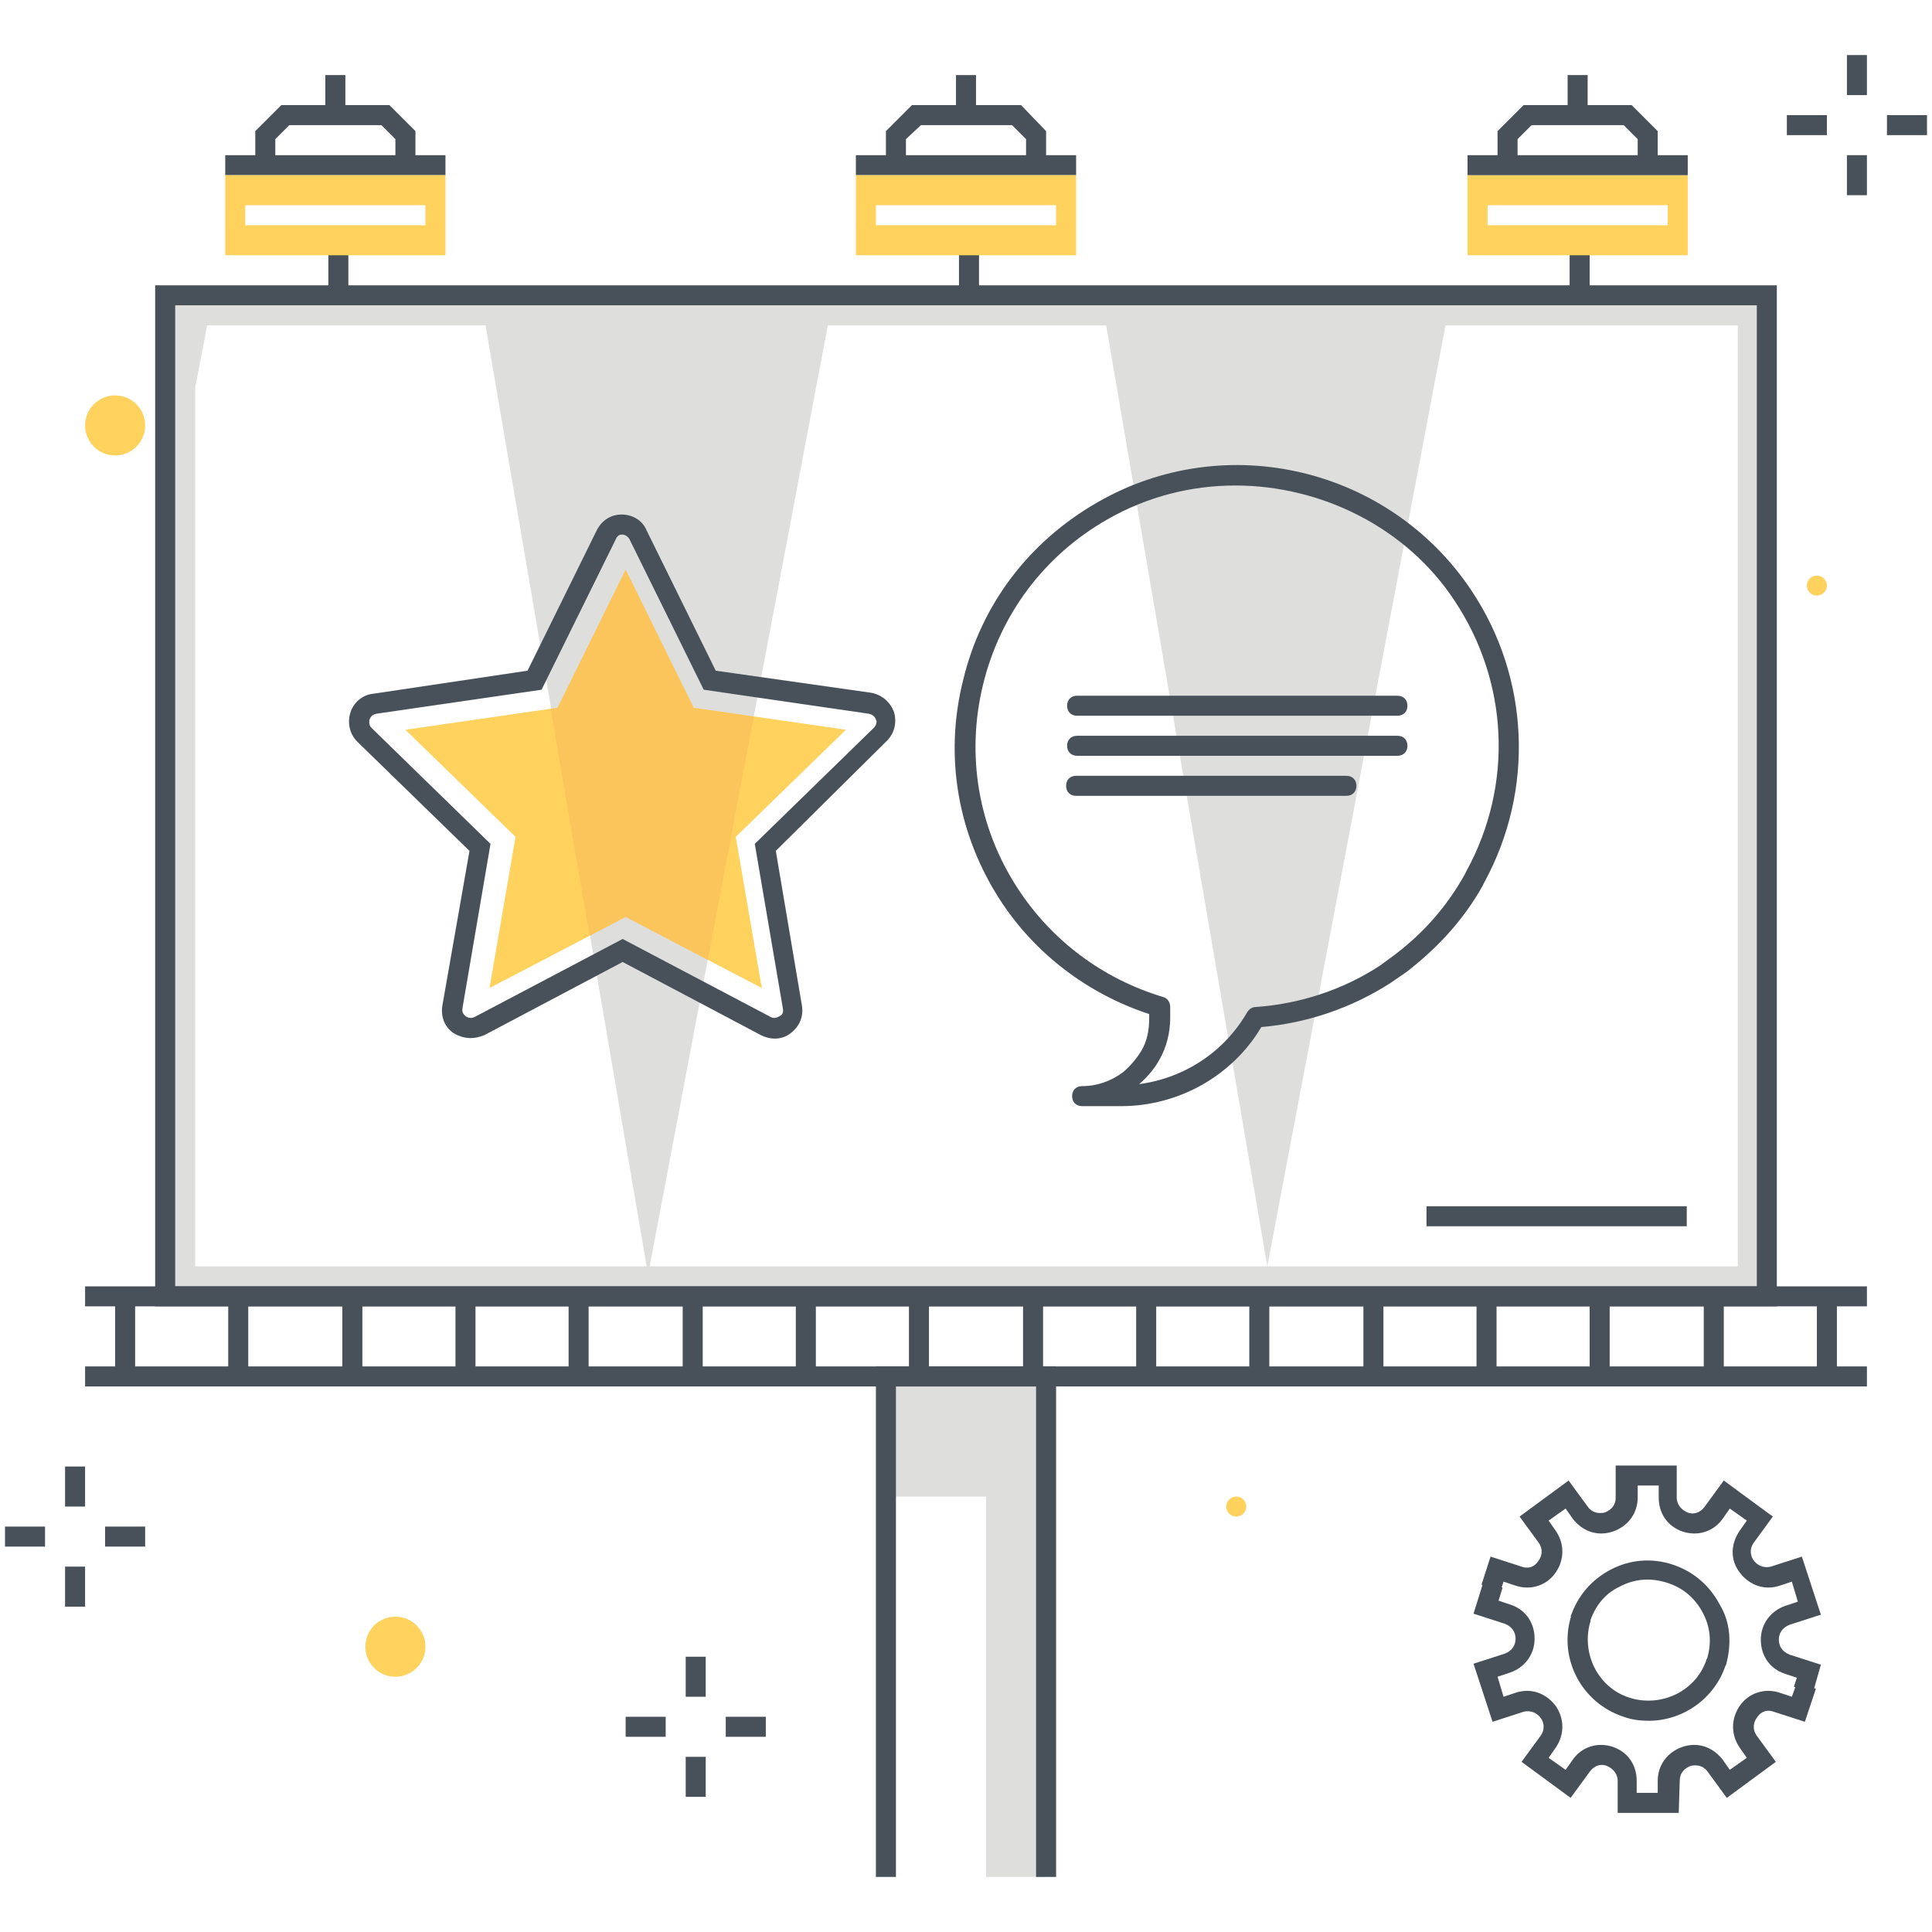 <?xml version="1.0" encoding="utf-8"?><svg id="fnLayer_1" xmlns="http://www.w3.org/2000/svg" xmlns:xlink="http://www.w3.org/1999/xlink" viewBox="0 0 193 193" width="193" height="193"><style>.fnst0{clip-path:url(#fnSVGID_2_)}.fnst1{fill:#dededd}.fnst2{fill:#48515a}.fnst3{fill:#ffd15d}.fnst4{opacity:.3}.fnst5{fill:#f4a75b}.fnst6{fill:#475059}</style><defs><path id="fnSVGID_1_" d="M0 0h193v193H0z"/></defs><clipPath id="fnSVGID_2_"><use xlink:href="#fnSVGID_1_" overflow="visible"/></clipPath><g class="fnst0"><path class="fnst1" d="M88.5 137.5h16v12h-16z"/><path class="fnst1" d="M98.5 137.5h6v50h-6zM16.5 29.5v100h160v-100h-160zm3 97V38.7l1.2-6.2h27.8l16.1 94H19.5zm154 0H64.9l17.8-94h27.8l16.1 94 17.8-94h29.2v94z"/><path class="fnst2" d="M177.5 130.5h-162v-102h162v102zm-160-2h158v-98h-158v98zM22.5 15.5h22v2h-22zM41.5 15.5h-2v-1.6l-1.4-1.4h-9.2l-1.4 1.4v1.6h-2v-2.4l2.6-2.6h10.8l2.6 2.6z"/><path class="fnst2" d="M32.5 7.5h2v4h-2zM32.8 25.2h2v4.2h-2zM95.8 25.2h2v4.2h-2zM85.5 15.5h22v2h-22zM104.5 15.5h-2v-1.6l-1.4-1.4H92l-1.5 1.4v1.6h-2v-2.4l2.6-2.6H102l2.5 2.6z"/><path class="fnst2" d="M95.5 7.5h2v4h-2zM156.8 25.2h2v4.2h-2z"/><path class="fnst3" d="M22.5 25.5h22v-8h-22v8zm2-5h18v2h-18v-2zM85.5 25.5h22v-8h-22v8zm2-5h18v2h-18v-2zM146.6 17.5v8h22v-8h-22zm20 5h-18v-2h18v2z"/><path class="fnst2" d="M146.6 15.5h22v2h-22zM165.6 15.5h-2v-1.6l-1.4-1.4H153l-1.4 1.4v1.6h-2v-2.4l2.6-2.6H163l2.6 2.6z"/><path class="fnst2" d="M156.6 7.5h2v4h-2zM8.5 136.5h178v2H8.5zM8.5 128.5h178v2H8.5z"/><path class="fnst2" d="M11.5 129.5h2v8h-2zM181.5 129.5h2v8h-2zM170.2 129.5h2v8h-2zM158.8 129.5h2v8h-2zM147.5 129.5h2v8h-2zM136.2 129.5h2v8h-2zM113.5 129.5h2v8h-2zM124.8 129.5h2v8h-2zM102.2 129.5h2v8h-2zM90.8 129.5h2v8h-2zM79.5 129.5h2v8h-2zM68.2 129.5h2v8h-2zM56.8 129.5h2v8h-2zM45.5 129.5h2v8h-2zM34.2 129.5h2v8h-2zM22.8 129.5h2v8h-2z"/><path class="fnst2" d="M105.5 187.5h-2v-49h-14v49h-2v-51h18zM47 103.7c-.6 0-1.2-.2-1.7-.5-.9-.6-1.3-1.7-1.1-2.8L46.9 85 35.7 74.1c-.8-.8-1-1.9-.7-2.9.3-1 1.2-1.8 2.3-1.9L52.7 67l6.9-14c.5-1 1.4-1.6 2.5-1.6s2.1.6 2.5 1.6l6.9 14L87 69.2c1.1.2 1.9.9 2.3 1.9.3 1 .1 2.1-.7 2.9L77.5 85l2.6 15.4c.2 1.1-.2 2.1-1.1 2.8s-2 .7-3 .2l-13.8-7.3-13.8 7.3c-.5.2-.9.3-1.4.3zm15.2-50.3c-.2 0-.5 0-.7.5l-7.4 15-16.5 2.4c-.5.1-.6.4-.7.6 0 .1-.1.5.2.8L49 84.3l-2.8 16.4c-.1.5.2.7.3.8.1.1.5.3.9.1l14.8-7.8 14.8 7.8c.4.2.7 0 .9-.1s.4-.3.3-.8l-2.8-16.4 11.9-11.6c.3-.3.3-.7.2-.8 0-.1-.2-.5-.7-.6l-16.5-2.4-7.4-15c-.2-.4-.6-.5-.7-.5zM53.4 68z"/><g><path class="fnst3" d="M62.5 91.6l13.6 7.1-2.6-15.1 11-10.7-15.2-2.2-6.8-13.8-6.8 13.8-15.2 2.2 11 10.7-2.6 15.1 13.6-7.1zm-8.8-23.7z"/></g><g><path class="fnst2" d="M142.5 120.5h26v2h-26z"/></g><g><path class="fnst2" d="M112 110.5h-3.9c-.6 0-1-.4-1-1s.4-1 1-1c1.5 0 2.9-.5 4.1-1.4.7-.6 1.3-1.3 1.8-2.1.6-1 .8-2.1.8-3.3v-.4c-6.1-2-11.4-6-14.9-11.4-4.2-6.5-5.6-14.3-3.7-21.9 1.8-7.6 6.6-13.9 13.4-17.8 12.8-7.4 29.2-3.5 37.4 8.8 5.8 8.7 6.3 19.9 1.3 29.1l-.2.4c-1.9 3.4-4.5 6.2-7.6 8.6l-1.6 1.1c-3.9 2.5-8.3 4-12.9 4.4-2.9 4.9-8.3 7.9-14 7.9zm11.4-62c-4.4 0-8.8 1.1-12.8 3.4-6.3 3.6-10.7 9.5-12.4 16.5-1.7 7-.5 14.3 3.5 20.4 3.4 5.2 8.5 9 14.5 10.8.4.1.7.5.7 1v1.1c0 1.5-.4 3-1.1 4.2-.5.9-1.2 1.7-2 2.4 4.5-.6 8.5-3.2 10.8-7.2.2-.3.5-.5.8-.5 4.4-.3 8.7-1.7 12.4-4.1l1.5-1.1c2.9-2.2 5.2-4.8 7-8l.2-.4c4.7-8.6 4.2-18.9-1.2-27-4.8-7.3-13.3-11.5-21.9-11.5zm24.1 39.1z"/><path class="fnst2" d="M139.6 71.5h-32c-.6 0-1-.4-1-1s.4-1 1-1h32c.6 0 1 .4 1 1s-.4 1-1 1zM139.6 75.5h-32c-.6 0-1-.4-1-1s.4-1 1-1h32c.6 0 1 .4 1 1s-.4 1-1 1zM134.5 79.5h-27c-.6 0-1-.4-1-1s.4-1 1-1h27c.6 0 1 .4 1 1s-.4 1-1 1z"/></g><g class="fnst4"><path class="fnst5" d="M69.3 70.7l-6.8-13.8-6.8 13.8-.7.1 3.9 22.7 3.6-1.9 8.2 4.3 4.6-24.3z"/></g><g><path class="fnst2" d="M184.5 5.5h2v4h-2zM184.5 15.5h2v4h-2z"/><g><path class="fnst2" d="M188.5 11.5h4v2h-4zM178.5 11.5h4v2h-4z"/></g></g><g><path class="fnst2" d="M6.5 146.5h2v4h-2zM6.5 156.5h2v4h-2z"/><g><path class="fnst2" d="M10.5 152.5h4v2h-4zM.5 152.5h4v2h-4z"/></g></g><g><path class="fnst2" d="M68.5 165.5h2v4h-2zM68.5 175.5h2v4h-2z"/><g><path class="fnst2" d="M72.5 171.5h4v2h-4zM62.5 171.5h4v2h-4z"/></g></g><g><circle class="fnst3" cx="39.5" cy="164.5" r="3"/></g><g><circle class="fnst3" cx="123.5" cy="150.5" r="1"/></g><g><circle class="fnst3" cx="181.5" cy="58.5" r="1"/></g><g><circle class="fnst3" cx="11.5" cy="42.5" r="3"/></g><g><path class="fnst6" d="M181.1 169.1l-1.9-.6.3-.9-1.2-.4c-1.5-.5-2.4-1.8-2.4-3.4 0-1.6 1-2.9 2.5-3.4l1.2-.4-.6-2-1.2.4c-1.5.5-3 0-4-1.3s-.9-2.9 0-4.2l.7-1-1.7-1.2-.7 1c-.9 1.3-2.5 1.8-4 1.3s-2.4-1.8-2.4-3.4v-1.2h-2.1v1.2c0 1.6-1 2.9-2.5 3.4s-3 0-4-1.3l-.7-1-1.7 1.2.7 1c.9 1.3.9 2.9 0 4.2s-2.5 1.8-4 1.3l-1.2-.4-.3.9-1.9-.6.9-2.8 3.1 1c.8.3 1.4-.1 1.7-.6.3-.4.5-1.1 0-1.8l-1.9-2.6 4.9-3.6 1.9 2.6c.5.7 1.2.7 1.7.6.5-.2 1.1-.6 1.1-1.5v-3.2h6.1v3.2c0 .8.6 1.3 1.1 1.5.5.2 1.2.1 1.7-.6l1.9-2.6 4.9 3.6-1.9 2.6c-.5.7-.3 1.4 0 1.8.3.4.9.8 1.7.6l3.1-1 1.9 5.8-3.1 1c-.8.3-1.1.9-1.1 1.5s.3 1.2 1.1 1.5l3.1 1-.8 2.8z"/><path class="fnst6" d="M172.4 166.4l-1.9-.6c.5-1.6.4-3.2-.4-4.7s-2-2.5-3.6-3-3.2-.4-4.7.4c-1.5.7-2.5 2-3 3.6l-1.9-.6c.7-2.1 2.1-3.7 4-4.7s4.1-1.2 6.2-.5c2.1.7 3.7 2.1 4.7 4 1.1 1.8 1.2 4 .6 6.1z"/><g><path class="fnst6" d="M164.7 171.9c-.8 0-1.7-.1-2.5-.4-4.3-1.4-6.6-6-5.2-10.2l1.9.6c-1 3.2.7 6.7 3.9 7.7s6.7-.7 7.7-3.9l1.9.6c-1.1 3.4-4.3 5.6-7.7 5.6z"/><path class="fnst6" d="M167.7 181.1h-6.1v-3.2c0-.8-.6-1.3-1.1-1.5-.5-.2-1.2-.1-1.7.6l-1.9 2.6-4.9-3.6 1.9-2.6c.5-.7.3-1.4 0-1.8-.3-.4-.9-.8-1.7-.6l-3.1 1-1.9-5.8 3.1-1c.8-.3 1.1-.9 1.1-1.5s-.3-1.2-1.1-1.5l-3.1-1 1-3.2 1.9.6-.4 1.3 1.2.4c1.5.5 2.4 1.8 2.4 3.4s-1 2.9-2.5 3.4l-1.2.4.6 2 1.2-.4c1.5-.5 3 0 4 1.3.9 1.3.9 2.9 0 4.2l-.7 1 1.7 1.2.7-1c.9-1.3 2.5-1.8 4-1.3s2.4 1.8 2.4 3.4v1.2h2.1v-1.2c0-1.6 1-2.9 2.5-3.4s3 0 4 1.3l.7 1 1.7-1.2-.7-1c-.9-1.3-.9-2.9 0-4.2.9-1.3 2.5-1.8 4-1.3l1.2.4.5-1.4 1.9.6-1.1 3.3-3.1-1c-.8-.3-1.4.1-1.7.6-.3.4-.5 1.1 0 1.8l1.9 2.6-4.9 3.6-1.9-2.6c-.5-.7-1.2-.7-1.7-.6-.5.2-1.1.6-1.1 1.5l-.1 3.2z"/></g></g></g></svg>